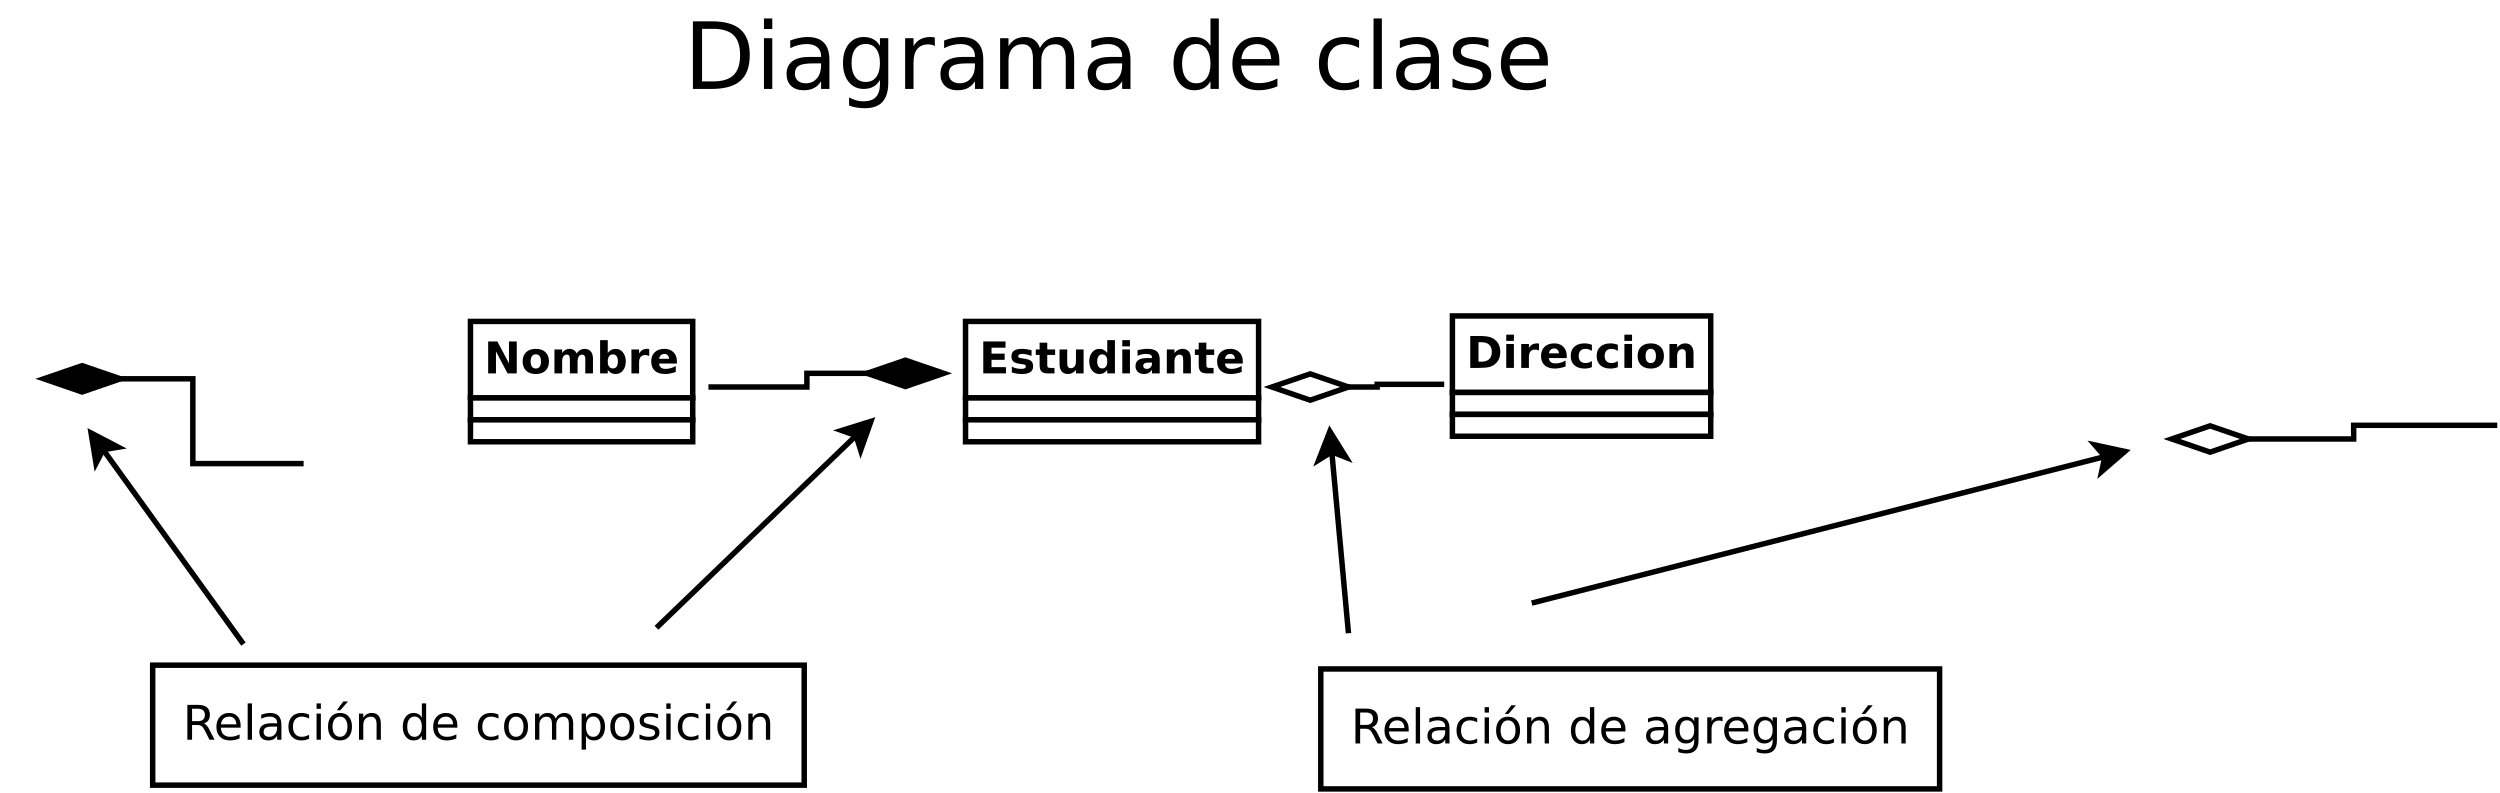 <?xml version="1.0" encoding="UTF-8"?>
<svg xmlns="http://www.w3.org/2000/svg" xmlns:xlink="http://www.w3.org/1999/xlink" width="914pt" height="290pt" viewBox="0 0 914 290" version="1.1">
<defs>
<g>
<symbol overflow="visible" id="glyph0-0">
<path style="stroke:none;" d="M 1.688 6 L 1.688 -23.906 L 18.641 -23.906 L 18.641 6 Z M 3.594 4.109 L 16.75 4.109 L 16.75 -22 L 3.594 -22 Z M 3.594 4.109 "/>
</symbol>
<symbol overflow="visible" id="glyph0-1">
<path style="stroke:none;" d="M 6.672 -21.969 L 6.672 -2.75 L 10.719 -2.75 C 14.125 -2.75 16.617 -3.52 18.203 -5.062 C 19.785 -6.613 20.578 -9.055 20.578 -12.391 C 20.578 -15.691 19.785 -18.113 18.203 -19.656 C 16.617 -21.195 14.125 -21.969 10.719 -21.969 Z M 3.328 -24.719 L 10.203 -24.719 C 14.992 -24.719 18.508 -23.719 20.75 -21.719 C 22.988 -19.727 24.109 -16.617 24.109 -12.391 C 24.109 -8.129 22.977 -5 20.719 -3 C 18.469 -1 14.961 0 10.203 0 L 3.328 0 Z M 3.328 -24.719 "/>
</symbol>
<symbol overflow="visible" id="glyph0-2">
<path style="stroke:none;" d="M 3.188 -18.547 L 6.234 -18.547 L 6.234 0 L 3.188 0 Z M 3.188 -25.766 L 6.234 -25.766 L 6.234 -21.906 L 3.188 -21.906 Z M 3.188 -25.766 "/>
</symbol>
<symbol overflow="visible" id="glyph0-3">
<path style="stroke:none;" d="M 11.625 -9.328 C 9.164 -9.328 7.457 -9.039 6.5 -8.469 C 5.551 -7.906 5.078 -6.945 5.078 -5.594 C 5.078 -4.508 5.43 -3.648 6.141 -3.016 C 6.859 -2.379 7.832 -2.062 9.062 -2.062 C 10.75 -2.062 12.102 -2.66 13.125 -3.859 C 14.145 -5.055 14.656 -6.648 14.656 -8.641 L 14.656 -9.328 Z M 17.703 -10.578 L 17.703 0 L 14.656 0 L 14.656 -2.812 C 13.957 -1.688 13.086 -0.852 12.047 -0.312 C 11.016 0.219 9.75 0.484 8.25 0.484 C 6.344 0.484 4.828 -0.047 3.703 -1.109 C 2.586 -2.18 2.031 -3.609 2.031 -5.391 C 2.031 -7.484 2.727 -9.055 4.125 -10.109 C 5.52 -11.172 7.602 -11.703 10.375 -11.703 L 14.656 -11.703 L 14.656 -12 C 14.656 -13.406 14.191 -14.488 13.266 -15.25 C 12.348 -16.02 11.055 -16.406 9.391 -16.406 C 8.328 -16.406 7.289 -16.273 6.281 -16.016 C 5.281 -15.766 4.316 -15.391 3.391 -14.891 L 3.391 -17.703 C 4.504 -18.129 5.586 -18.445 6.641 -18.656 C 7.691 -18.875 8.711 -18.984 9.703 -18.984 C 12.379 -18.984 14.379 -18.285 15.703 -16.891 C 17.035 -15.504 17.703 -13.398 17.703 -10.578 Z M 17.703 -10.578 "/>
</symbol>
<symbol overflow="visible" id="glyph0-4">
<path style="stroke:none;" d="M 15.391 -9.484 C 15.391 -11.691 14.938 -13.398 14.031 -14.609 C 13.125 -15.828 11.848 -16.438 10.203 -16.438 C 8.566 -16.438 7.289 -15.828 6.375 -14.609 C 5.469 -13.398 5.016 -11.691 5.016 -9.484 C 5.016 -7.285 5.469 -5.578 6.375 -4.359 C 7.289 -3.148 8.566 -2.547 10.203 -2.547 C 11.848 -2.547 13.125 -3.148 14.031 -4.359 C 14.938 -5.578 15.391 -7.285 15.391 -9.484 Z M 18.438 -2.297 C 18.438 0.859 17.734 3.203 16.328 4.734 C 14.93 6.273 12.789 7.047 9.906 7.047 C 8.832 7.047 7.82 6.969 6.875 6.812 C 5.926 6.656 5.004 6.41 4.109 6.078 L 4.109 3.109 C 5.004 3.598 5.883 3.957 6.75 4.188 C 7.625 4.414 8.516 4.531 9.422 4.531 C 11.422 4.531 12.914 4.008 13.906 2.969 C 14.895 1.926 15.391 0.352 15.391 -1.75 L 15.391 -3.266 C 14.766 -2.172 13.957 -1.352 12.969 -0.812 C 11.988 -0.27 10.816 0 9.453 0 C 7.18 0 5.348 -0.863 3.953 -2.594 C 2.566 -4.332 1.875 -6.629 1.875 -9.484 C 1.875 -12.359 2.566 -14.66 3.953 -16.391 C 5.348 -18.117 7.18 -18.984 9.453 -18.984 C 10.816 -18.984 11.988 -18.711 12.969 -18.172 C 13.957 -17.629 14.766 -16.816 15.391 -15.734 L 15.391 -18.547 L 18.438 -18.547 Z M 18.438 -2.297 "/>
</symbol>
<symbol overflow="visible" id="glyph0-5">
<path style="stroke:none;" d="M 13.938 -15.688 C 13.594 -15.895 13.219 -16.047 12.812 -16.141 C 12.414 -16.234 11.973 -16.281 11.484 -16.281 C 9.766 -16.281 8.441 -15.719 7.516 -14.594 C 6.598 -13.469 6.141 -11.859 6.141 -9.766 L 6.141 0 L 3.078 0 L 3.078 -18.547 L 6.141 -18.547 L 6.141 -15.656 C 6.785 -16.781 7.617 -17.613 8.641 -18.156 C 9.672 -18.707 10.922 -18.984 12.391 -18.984 C 12.598 -18.984 12.828 -18.969 13.078 -18.938 C 13.328 -18.914 13.609 -18.879 13.922 -18.828 Z M 13.938 -15.688 "/>
</symbol>
<symbol overflow="visible" id="glyph0-6">
<path style="stroke:none;" d="M 17.625 -14.984 C 18.395 -16.348 19.305 -17.352 20.359 -18 C 21.422 -18.656 22.672 -18.984 24.109 -18.984 C 26.035 -18.984 27.52 -18.305 28.562 -16.953 C 29.613 -15.609 30.141 -13.688 30.141 -11.188 L 30.141 0 L 27.078 0 L 27.078 -11.094 C 27.078 -12.875 26.766 -14.191 26.141 -15.047 C 25.516 -15.91 24.555 -16.344 23.266 -16.344 C 21.68 -16.344 20.43 -15.816 19.516 -14.766 C 18.598 -13.711 18.141 -12.285 18.141 -10.484 L 18.141 0 L 15.078 0 L 15.078 -11.094 C 15.078 -12.883 14.758 -14.207 14.125 -15.062 C 13.5 -15.914 12.531 -16.344 11.219 -16.344 C 9.664 -16.344 8.43 -15.812 7.516 -14.75 C 6.598 -13.695 6.141 -12.273 6.141 -10.484 L 6.141 0 L 3.078 0 L 3.078 -18.547 L 6.141 -18.547 L 6.141 -15.656 C 6.836 -16.789 7.672 -17.629 8.641 -18.172 C 9.609 -18.711 10.766 -18.984 12.109 -18.984 C 13.453 -18.984 14.594 -18.641 15.531 -17.953 C 16.477 -17.273 17.176 -16.285 17.625 -14.984 Z M 17.625 -14.984 "/>
</symbol>
<symbol overflow="visible" id="glyph0-7">
<path style="stroke:none;" d=""/>
</symbol>
<symbol overflow="visible" id="glyph0-8">
<path style="stroke:none;" d="M 15.391 -15.734 L 15.391 -25.766 L 18.438 -25.766 L 18.438 0 L 15.391 0 L 15.391 -2.781 C 14.754 -1.676 13.945 -0.852 12.969 -0.312 C 11.988 0.219 10.816 0.484 9.453 0.484 C 7.211 0.484 5.391 -0.41 3.984 -2.203 C 2.578 -3.992 1.875 -6.344 1.875 -9.25 C 1.875 -12.164 2.578 -14.516 3.984 -16.297 C 5.391 -18.086 7.211 -18.984 9.453 -18.984 C 10.816 -18.984 11.988 -18.719 12.969 -18.188 C 13.945 -17.656 14.754 -16.836 15.391 -15.734 Z M 5.016 -9.25 C 5.016 -7.008 5.473 -5.25 6.391 -3.969 C 7.316 -2.695 8.586 -2.062 10.203 -2.062 C 11.805 -2.062 13.07 -2.695 14 -3.969 C 14.926 -5.25 15.391 -7.008 15.391 -9.25 C 15.391 -11.488 14.926 -13.242 14 -14.516 C 13.07 -15.797 11.805 -16.438 10.203 -16.438 C 8.586 -16.438 7.316 -15.797 6.391 -14.516 C 5.473 -13.242 5.016 -11.488 5.016 -9.25 Z M 5.016 -9.25 "/>
</symbol>
<symbol overflow="visible" id="glyph0-9">
<path style="stroke:none;" d="M 19.062 -10.031 L 19.062 -8.547 L 5.047 -8.547 C 5.18 -6.441 5.812 -4.844 6.938 -3.75 C 8.07 -2.656 9.648 -2.109 11.672 -2.109 C 12.836 -2.109 13.969 -2.25 15.062 -2.531 C 16.164 -2.82 17.258 -3.254 18.344 -3.828 L 18.344 -0.938 C 17.25 -0.477 16.129 -0.129 14.984 0.109 C 13.836 0.359 12.672 0.484 11.484 0.484 C 8.523 0.484 6.18 -0.375 4.453 -2.094 C 2.734 -3.82 1.875 -6.156 1.875 -9.094 C 1.875 -12.125 2.691 -14.531 4.328 -16.312 C 5.961 -18.094 8.172 -18.984 10.953 -18.984 C 13.453 -18.984 15.426 -18.18 16.875 -16.578 C 18.332 -14.973 19.062 -12.789 19.062 -10.031 Z M 16.016 -10.922 C 15.984 -12.586 15.516 -13.914 14.609 -14.906 C 13.703 -15.906 12.5 -16.406 11 -16.406 C 9.289 -16.406 7.926 -15.926 6.906 -14.969 C 5.883 -14.008 5.301 -12.656 5.156 -10.906 Z M 16.016 -10.922 "/>
</symbol>
<symbol overflow="visible" id="glyph0-10">
<path style="stroke:none;" d="M 16.547 -17.828 L 16.547 -14.984 C 15.68 -15.453 14.816 -15.805 13.953 -16.047 C 13.086 -16.285 12.211 -16.406 11.328 -16.406 C 9.348 -16.406 7.812 -15.781 6.719 -14.531 C 5.625 -13.281 5.078 -11.52 5.078 -9.25 C 5.078 -6.988 5.625 -5.234 6.719 -3.984 C 7.812 -2.734 9.348 -2.109 11.328 -2.109 C 12.211 -2.109 13.086 -2.223 13.953 -2.453 C 14.816 -2.691 15.68 -3.051 16.547 -3.531 L 16.547 -0.719 C 15.691 -0.312 14.805 -0.008 13.891 0.188 C 12.984 0.383 12.02 0.484 11 0.484 C 8.195 0.484 5.973 -0.391 4.328 -2.141 C 2.691 -3.898 1.875 -6.27 1.875 -9.25 C 1.875 -12.281 2.703 -14.66 4.359 -16.391 C 6.023 -18.117 8.301 -18.984 11.188 -18.984 C 12.125 -18.984 13.039 -18.883 13.938 -18.688 C 14.832 -18.5 15.703 -18.211 16.547 -17.828 Z M 16.547 -17.828 "/>
</symbol>
<symbol overflow="visible" id="glyph0-11">
<path style="stroke:none;" d="M 3.188 -25.766 L 6.234 -25.766 L 6.234 0 L 3.188 0 Z M 3.188 -25.766 "/>
</symbol>
<symbol overflow="visible" id="glyph0-12">
<path style="stroke:none;" d="M 15.016 -18 L 15.016 -15.109 C 14.148 -15.555 13.254 -15.891 12.328 -16.109 C 11.398 -16.328 10.441 -16.438 9.453 -16.438 C 7.941 -16.438 6.805 -16.203 6.047 -15.734 C 5.297 -15.273 4.922 -14.582 4.922 -13.656 C 4.922 -12.945 5.191 -12.391 5.734 -11.984 C 6.273 -11.586 7.359 -11.207 8.984 -10.844 L 10.031 -10.609 C 12.195 -10.148 13.734 -9.5 14.641 -8.656 C 15.555 -7.812 16.016 -6.629 16.016 -5.109 C 16.016 -3.391 15.332 -2.023 13.969 -1.016 C 12.602 -0.016 10.727 0.484 8.344 0.484 C 7.352 0.484 6.316 0.383 5.234 0.188 C 4.16 0 3.031 -0.285 1.844 -0.672 L 1.844 -3.828 C 2.969 -3.242 4.07 -2.801 5.156 -2.5 C 6.25 -2.207 7.332 -2.062 8.406 -2.062 C 9.844 -2.062 10.945 -2.305 11.719 -2.797 C 12.488 -3.297 12.875 -3.992 12.875 -4.891 C 12.875 -5.711 12.594 -6.344 12.031 -6.781 C 11.477 -7.227 10.258 -7.656 8.375 -8.062 L 7.312 -8.312 C 5.426 -8.707 4.062 -9.316 3.219 -10.141 C 2.383 -10.961 1.969 -12.094 1.969 -13.531 C 1.969 -15.27 2.582 -16.613 3.812 -17.562 C 5.051 -18.508 6.812 -18.984 9.094 -18.984 C 10.219 -18.984 11.273 -18.898 12.266 -18.734 C 13.266 -18.578 14.18 -18.332 15.016 -18 Z M 15.016 -18 "/>
</symbol>
<symbol overflow="visible" id="glyph1-0">
<path style="stroke:none;" d="M 0.797 2.828 L 0.797 -11.281 L 8.797 -11.281 L 8.797 2.828 Z M 1.703 1.938 L 7.906 1.938 L 7.906 -10.391 L 1.703 -10.391 Z M 1.703 1.938 "/>
</symbol>
<symbol overflow="visible" id="glyph1-1">
<path style="stroke:none;" d="M 1.469 -11.672 L 9.594 -11.672 L 9.594 -9.391 L 4.484 -9.391 L 4.484 -7.219 L 9.281 -7.219 L 9.281 -4.953 L 4.484 -4.953 L 4.484 -2.281 L 9.766 -2.281 L 9.766 0 L 1.469 0 Z M 1.469 -11.672 "/>
</symbol>
<symbol overflow="visible" id="glyph1-2">
<path style="stroke:none;" d="M 8.188 -8.484 L 8.188 -6.359 C 7.582 -6.609 7 -6.797 6.438 -6.922 C 5.883 -7.047 5.363 -7.109 4.875 -7.109 C 4.344 -7.109 3.945 -7.039 3.688 -6.906 C 3.426 -6.77 3.297 -6.566 3.297 -6.297 C 3.297 -6.066 3.395 -5.891 3.594 -5.766 C 3.789 -5.648 4.141 -5.566 4.641 -5.516 L 5.141 -5.438 C 6.566 -5.258 7.523 -4.961 8.016 -4.547 C 8.516 -4.129 8.766 -3.473 8.766 -2.578 C 8.766 -1.648 8.422 -0.945 7.734 -0.469 C 7.047 0 6.02 0.234 4.656 0.234 C 4.082 0.234 3.484 0.188 2.859 0.094 C 2.242 0 1.613 -0.141 0.969 -0.328 L 0.969 -2.453 C 1.52 -2.18 2.086 -1.977 2.672 -1.844 C 3.266 -1.707 3.863 -1.641 4.469 -1.641 C 5.008 -1.641 5.414 -1.711 5.688 -1.859 C 5.969 -2.016 6.109 -2.238 6.109 -2.531 C 6.109 -2.781 6.016 -2.969 5.828 -3.094 C 5.641 -3.219 5.258 -3.312 4.688 -3.375 L 4.203 -3.438 C 2.953 -3.594 2.078 -3.879 1.578 -4.297 C 1.078 -4.723 0.828 -5.367 0.828 -6.234 C 0.828 -7.16 1.145 -7.848 1.781 -8.297 C 2.414 -8.742 3.391 -8.969 4.703 -8.969 C 5.223 -8.969 5.766 -8.926 6.328 -8.844 C 6.898 -8.77 7.52 -8.648 8.188 -8.484 Z M 8.188 -8.484 "/>
</symbol>
<symbol overflow="visible" id="glyph1-3">
<path style="stroke:none;" d="M 4.406 -11.234 L 4.406 -8.75 L 7.281 -8.75 L 7.281 -6.75 L 4.406 -6.75 L 4.406 -3.047 C 4.406 -2.641 4.484 -2.363 4.641 -2.219 C 4.805 -2.07 5.129 -2 5.609 -2 L 7.047 -2 L 7.047 0 L 4.641 0 C 3.535 0 2.754 -0.227 2.297 -0.688 C 1.836 -1.156 1.609 -1.941 1.609 -3.047 L 1.609 -6.75 L 0.219 -6.75 L 0.219 -8.75 L 1.609 -8.75 L 1.609 -11.234 Z M 4.406 -11.234 "/>
</symbol>
<symbol overflow="visible" id="glyph1-4">
<path style="stroke:none;" d="M 1.25 -3.406 L 1.25 -8.75 L 4.062 -8.75 L 4.062 -7.875 C 4.062 -7.406 4.055 -6.812 4.047 -6.094 C 4.047 -5.375 4.047 -4.895 4.047 -4.656 C 4.047 -3.957 4.062 -3.453 4.094 -3.141 C 4.133 -2.828 4.203 -2.602 4.297 -2.469 C 4.41 -2.281 4.555 -2.133 4.734 -2.031 C 4.922 -1.938 5.133 -1.891 5.375 -1.891 C 5.957 -1.891 6.414 -2.113 6.75 -2.562 C 7.082 -3.008 7.25 -3.633 7.25 -4.438 L 7.25 -8.75 L 10.047 -8.75 L 10.047 0 L 7.25 0 L 7.25 -1.266 C 6.832 -0.754 6.383 -0.375 5.906 -0.125 C 5.438 0.113 4.922 0.234 4.359 0.234 C 3.348 0.234 2.578 -0.078 2.047 -0.703 C 1.516 -1.328 1.25 -2.227 1.25 -3.406 Z M 1.25 -3.406 "/>
</symbol>
<symbol overflow="visible" id="glyph1-5">
<path style="stroke:none;" d="M 7.297 -7.469 L 7.297 -12.156 L 10.109 -12.156 L 10.109 0 L 7.297 0 L 7.297 -1.266 C 6.91 -0.754 6.484 -0.375 6.016 -0.125 C 5.555 0.113 5.023 0.234 4.422 0.234 C 3.336 0.234 2.445 -0.191 1.75 -1.047 C 1.062 -1.91 0.719 -3.02 0.719 -4.375 C 0.719 -5.719 1.062 -6.816 1.75 -7.672 C 2.445 -8.535 3.336 -8.969 4.422 -8.969 C 5.023 -8.969 5.555 -8.844 6.016 -8.594 C 6.484 -8.352 6.91 -7.977 7.297 -7.469 Z M 5.453 -1.812 C 6.055 -1.812 6.516 -2.031 6.828 -2.469 C 7.141 -2.906 7.297 -3.539 7.297 -4.375 C 7.297 -5.207 7.141 -5.844 6.828 -6.281 C 6.516 -6.719 6.055 -6.938 5.453 -6.938 C 4.859 -6.938 4.406 -6.719 4.094 -6.281 C 3.781 -5.844 3.625 -5.207 3.625 -4.375 C 3.625 -3.539 3.781 -2.906 4.094 -2.469 C 4.406 -2.031 4.859 -1.812 5.453 -1.812 Z M 5.453 -1.812 "/>
</symbol>
<symbol overflow="visible" id="glyph1-6">
<path style="stroke:none;" d="M 1.344 -8.75 L 4.141 -8.75 L 4.141 0 L 1.344 0 Z M 1.344 -12.156 L 4.141 -12.156 L 4.141 -9.875 L 1.344 -9.875 Z M 1.344 -12.156 "/>
</symbol>
<symbol overflow="visible" id="glyph1-7">
<path style="stroke:none;" d="M 5.266 -3.938 C 4.68 -3.938 4.242 -3.836 3.953 -3.641 C 3.66 -3.441 3.516 -3.148 3.516 -2.766 C 3.516 -2.41 3.629 -2.133 3.859 -1.938 C 4.098 -1.738 4.43 -1.641 4.859 -1.641 C 5.379 -1.641 5.816 -1.828 6.172 -2.203 C 6.535 -2.578 6.719 -3.051 6.719 -3.625 L 6.719 -3.938 Z M 9.547 -5 L 9.547 0 L 6.719 0 L 6.719 -1.297 C 6.344 -0.766 5.922 -0.375 5.453 -0.125 C 4.984 0.113 4.414 0.234 3.75 0.234 C 2.844 0.234 2.102 -0.031 1.531 -0.562 C 0.969 -1.094 0.688 -1.781 0.688 -2.625 C 0.688 -3.656 1.039 -4.41 1.75 -4.891 C 2.457 -5.367 3.566 -5.609 5.078 -5.609 L 6.719 -5.609 L 6.719 -5.828 C 6.719 -6.266 6.539 -6.586 6.188 -6.797 C 5.844 -7.004 5.301 -7.109 4.562 -7.109 C 3.969 -7.109 3.41 -7.047 2.891 -6.922 C 2.379 -6.805 1.898 -6.629 1.453 -6.391 L 1.453 -8.516 C 2.055 -8.66 2.66 -8.77 3.266 -8.844 C 3.867 -8.926 4.473 -8.969 5.078 -8.969 C 6.648 -8.969 7.785 -8.656 8.484 -8.031 C 9.191 -7.406 9.547 -6.395 9.547 -5 Z M 9.547 -5 "/>
</symbol>
<symbol overflow="visible" id="glyph1-8">
<path style="stroke:none;" d="M 10.141 -5.328 L 10.141 0 L 7.328 0 L 7.328 -4.078 C 7.328 -4.836 7.312 -5.359 7.281 -5.641 C 7.25 -5.93 7.191 -6.145 7.109 -6.281 C 6.992 -6.457 6.844 -6.598 6.656 -6.703 C 6.469 -6.805 6.254 -6.859 6.016 -6.859 C 5.43 -6.859 4.973 -6.629 4.641 -6.172 C 4.305 -5.723 4.141 -5.102 4.141 -4.312 L 4.141 0 L 1.344 0 L 1.344 -8.75 L 4.141 -8.75 L 4.141 -7.469 C 4.566 -7.977 5.016 -8.352 5.484 -8.594 C 5.961 -8.844 6.488 -8.969 7.062 -8.969 C 8.07 -8.969 8.836 -8.656 9.359 -8.031 C 9.879 -7.414 10.141 -6.516 10.141 -5.328 Z M 10.141 -5.328 "/>
</symbol>
<symbol overflow="visible" id="glyph1-9">
<path style="stroke:none;" d="M 10.078 -4.406 L 10.078 -3.609 L 3.547 -3.609 C 3.609 -2.953 3.844 -2.457 4.25 -2.125 C 4.656 -1.801 5.223 -1.641 5.953 -1.641 C 6.547 -1.641 7.148 -1.723 7.766 -1.891 C 8.379 -2.066 9.016 -2.332 9.672 -2.688 L 9.672 -0.531 C 9.004 -0.281 8.336 -0.094 7.672 0.031 C 7.016 0.164 6.359 0.234 5.703 0.234 C 4.117 0.234 2.883 -0.164 2 -0.969 C 1.125 -1.781 0.688 -2.914 0.688 -4.375 C 0.688 -5.801 1.117 -6.922 1.984 -7.734 C 2.848 -8.555 4.035 -8.969 5.547 -8.969 C 6.922 -8.969 8.02 -8.551 8.844 -7.719 C 9.664 -6.895 10.078 -5.789 10.078 -4.406 Z M 7.203 -5.328 C 7.203 -5.859 7.047 -6.285 6.734 -6.609 C 6.43 -6.941 6.031 -7.109 5.531 -7.109 C 4.988 -7.109 4.547 -6.953 4.203 -6.641 C 3.867 -6.336 3.66 -5.898 3.578 -5.328 Z M 7.203 -5.328 "/>
</symbol>
<symbol overflow="visible" id="glyph1-10">
<path style="stroke:none;" d="M 1.469 -11.672 L 4.828 -11.672 L 9.078 -3.672 L 9.078 -11.672 L 11.922 -11.672 L 11.922 0 L 8.562 0 L 4.328 -8 L 4.328 0 L 1.469 0 Z M 1.469 -11.672 "/>
</symbol>
<symbol overflow="visible" id="glyph1-11">
<path style="stroke:none;" d="M 5.516 -6.969 C 4.891 -6.969 4.414 -6.742 4.094 -6.297 C 3.77 -5.848 3.609 -5.207 3.609 -4.375 C 3.609 -3.531 3.77 -2.883 4.094 -2.438 C 4.414 -2 4.891 -1.781 5.516 -1.781 C 6.117 -1.781 6.582 -2 6.906 -2.438 C 7.227 -2.883 7.391 -3.531 7.391 -4.375 C 7.391 -5.207 7.227 -5.848 6.906 -6.297 C 6.582 -6.742 6.117 -6.969 5.516 -6.969 Z M 5.516 -8.969 C 7.016 -8.969 8.188 -8.562 9.031 -7.75 C 9.883 -6.938 10.312 -5.812 10.312 -4.375 C 10.312 -2.938 9.883 -1.805 9.031 -0.984 C 8.188 -0.172 7.016 0.234 5.516 0.234 C 4.004 0.234 2.82 -0.172 1.969 -0.984 C 1.113 -1.805 0.688 -2.938 0.688 -4.375 C 0.688 -5.812 1.113 -6.938 1.969 -7.75 C 2.82 -8.562 4.004 -8.969 5.516 -8.969 Z M 5.516 -8.969 "/>
</symbol>
<symbol overflow="visible" id="glyph1-12">
<path style="stroke:none;" d="M 9.453 -7.297 C 9.805 -7.836 10.227 -8.25 10.719 -8.531 C 11.207 -8.82 11.742 -8.969 12.328 -8.969 C 13.328 -8.969 14.086 -8.656 14.609 -8.031 C 15.141 -7.414 15.406 -6.516 15.406 -5.328 L 15.406 0 L 12.594 0 L 12.594 -4.562 C 12.602 -4.633 12.609 -4.707 12.609 -4.781 C 12.609 -4.852 12.609 -4.957 12.609 -5.094 C 12.609 -5.707 12.516 -6.156 12.328 -6.438 C 12.148 -6.719 11.859 -6.859 11.453 -6.859 C 10.922 -6.859 10.508 -6.641 10.219 -6.203 C 9.938 -5.766 9.789 -5.129 9.781 -4.297 L 9.781 0 L 6.969 0 L 6.969 -4.562 C 6.969 -5.531 6.883 -6.156 6.719 -6.438 C 6.551 -6.719 6.254 -6.859 5.828 -6.859 C 5.285 -6.859 4.867 -6.633 4.578 -6.188 C 4.285 -5.75 4.141 -5.125 4.141 -4.312 L 4.141 0 L 1.328 0 L 1.328 -8.75 L 4.141 -8.75 L 4.141 -7.469 C 4.484 -7.969 4.879 -8.344 5.328 -8.594 C 5.773 -8.844 6.266 -8.969 6.797 -8.969 C 7.398 -8.969 7.93 -8.82 8.391 -8.531 C 8.859 -8.238 9.211 -7.828 9.453 -7.297 Z M 9.453 -7.297 "/>
</symbol>
<symbol overflow="visible" id="glyph1-13">
<path style="stroke:none;" d="M 6 -1.812 C 6.602 -1.812 7.062 -2.031 7.375 -2.469 C 7.688 -2.906 7.844 -3.539 7.844 -4.375 C 7.844 -5.207 7.688 -5.844 7.375 -6.281 C 7.062 -6.719 6.602 -6.938 6 -6.938 C 5.406 -6.938 4.945 -6.711 4.625 -6.266 C 4.301 -5.828 4.141 -5.195 4.141 -4.375 C 4.141 -3.539 4.301 -2.906 4.625 -2.469 C 4.945 -2.031 5.406 -1.812 6 -1.812 Z M 4.141 -7.469 C 4.523 -7.977 4.953 -8.352 5.422 -8.594 C 5.891 -8.844 6.43 -8.969 7.047 -8.969 C 8.117 -8.969 9 -8.535 9.688 -7.672 C 10.383 -6.816 10.734 -5.719 10.734 -4.375 C 10.734 -3.02 10.383 -1.91 9.688 -1.047 C 9 -0.191 8.117 0.234 7.047 0.234 C 6.43 0.234 5.891 0.113 5.422 -0.125 C 4.953 -0.375 4.523 -0.754 4.141 -1.266 L 4.141 0 L 1.344 0 L 1.344 -12.156 L 4.141 -12.156 Z M 4.141 -7.469 "/>
</symbol>
<symbol overflow="visible" id="glyph1-14">
<path style="stroke:none;" d="M 7.844 -6.375 C 7.602 -6.488 7.359 -6.57 7.109 -6.625 C 6.867 -6.676 6.629 -6.703 6.391 -6.703 C 5.672 -6.703 5.113 -6.473 4.719 -6.016 C 4.332 -5.555 4.141 -4.895 4.141 -4.031 L 4.141 0 L 1.344 0 L 1.344 -8.75 L 4.141 -8.75 L 4.141 -7.312 C 4.504 -7.883 4.914 -8.301 5.375 -8.562 C 5.844 -8.832 6.406 -8.969 7.062 -8.969 C 7.156 -8.969 7.254 -8.961 7.359 -8.953 C 7.473 -8.941 7.633 -8.926 7.844 -8.906 Z M 7.844 -6.375 "/>
</symbol>
<symbol overflow="visible" id="glyph1-15">
<path style="stroke:none;" d="M 4.484 -9.391 L 4.484 -2.281 L 5.562 -2.281 C 6.789 -2.281 7.727 -2.582 8.375 -3.188 C 9.02 -3.801 9.344 -4.688 9.344 -5.844 C 9.344 -7 9.02 -7.879 8.375 -8.484 C 7.727 -9.086 6.789 -9.391 5.562 -9.391 Z M 1.469 -11.672 L 4.641 -11.672 C 6.41 -11.672 7.727 -11.539 8.594 -11.281 C 9.469 -11.031 10.211 -10.602 10.828 -10 C 11.379 -9.477 11.785 -8.875 12.047 -8.188 C 12.316 -7.5 12.453 -6.719 12.453 -5.844 C 12.453 -4.969 12.316 -4.18 12.047 -3.484 C 11.785 -2.797 11.379 -2.191 10.828 -1.672 C 10.203 -1.066 9.453 -0.633 8.578 -0.375 C 7.703 -0.125 6.391 0 4.641 0 L 1.469 0 Z M 1.469 -11.672 "/>
</symbol>
<symbol overflow="visible" id="glyph1-16">
<path style="stroke:none;" d="M 8.422 -8.484 L 8.422 -6.203 C 8.035 -6.461 7.648 -6.656 7.266 -6.781 C 6.891 -6.906 6.492 -6.969 6.078 -6.969 C 5.297 -6.969 4.688 -6.738 4.25 -6.281 C 3.82 -5.82 3.609 -5.188 3.609 -4.375 C 3.609 -3.551 3.82 -2.91 4.25 -2.453 C 4.688 -2.004 5.297 -1.781 6.078 -1.781 C 6.516 -1.781 6.93 -1.844 7.328 -1.969 C 7.723 -2.102 8.086 -2.297 8.422 -2.547 L 8.422 -0.266 C 7.984 -0.098 7.535 0.023 7.078 0.109 C 6.629 0.191 6.18 0.234 5.734 0.234 C 4.148 0.234 2.91 -0.172 2.016 -0.984 C 1.129 -1.797 0.688 -2.926 0.688 -4.375 C 0.688 -5.812 1.129 -6.938 2.016 -7.75 C 2.91 -8.562 4.148 -8.969 5.734 -8.969 C 6.191 -8.969 6.641 -8.926 7.078 -8.844 C 7.523 -8.758 7.973 -8.641 8.422 -8.484 Z M 8.422 -8.484 "/>
</symbol>
<symbol overflow="visible" id="glyph2-0">
<path style="stroke:none;" d="M 0.875 3.094 L 0.875 -12.328 L 9.609 -12.328 L 9.609 3.094 Z M 1.859 2.125 L 8.641 2.125 L 8.641 -11.344 L 1.859 -11.344 Z M 1.859 2.125 "/>
</symbol>
<symbol overflow="visible" id="glyph2-1">
<path style="stroke:none;" d="M 7.766 -5.969 C 8.129 -5.844 8.484 -5.578 8.828 -5.172 C 9.18 -4.766 9.535 -4.203 9.891 -3.484 L 11.641 0 L 9.797 0 L 8.156 -3.266 C 7.738 -4.117 7.332 -4.688 6.938 -4.969 C 6.539 -5.25 6 -5.391 5.312 -5.391 L 3.438 -5.391 L 3.438 0 L 1.719 0 L 1.719 -12.75 L 5.609 -12.75 C 7.066 -12.75 8.156 -12.441 8.875 -11.828 C 9.594 -11.223 9.953 -10.305 9.953 -9.078 C 9.953 -8.273 9.766 -7.609 9.391 -7.078 C 9.016 -6.547 8.473 -6.176 7.766 -5.969 Z M 3.438 -11.328 L 3.438 -6.797 L 5.609 -6.797 C 6.441 -6.797 7.066 -6.988 7.484 -7.375 C 7.91 -7.758 8.125 -8.328 8.125 -9.078 C 8.125 -9.816 7.91 -10.375 7.484 -10.75 C 7.066 -11.133 6.441 -11.328 5.609 -11.328 Z M 3.438 -11.328 "/>
</symbol>
<symbol overflow="visible" id="glyph2-2">
<path style="stroke:none;" d="M 9.828 -5.172 L 9.828 -4.406 L 2.609 -4.406 C 2.672 -3.32 2.992 -2.492 3.578 -1.922 C 4.16 -1.359 4.973 -1.078 6.016 -1.078 C 6.617 -1.078 7.203 -1.148 7.766 -1.297 C 8.336 -1.453 8.898 -1.676 9.453 -1.969 L 9.453 -0.484 C 8.891 -0.242 8.312 -0.062 7.719 0.062 C 7.133 0.188 6.535 0.25 5.922 0.25 C 4.398 0.25 3.191 -0.191 2.297 -1.078 C 1.41 -1.973 0.969 -3.176 0.969 -4.688 C 0.969 -6.25 1.391 -7.488 2.234 -8.406 C 3.078 -9.332 4.219 -9.797 5.656 -9.797 C 6.938 -9.797 7.953 -9.379 8.703 -8.547 C 9.453 -7.723 9.828 -6.598 9.828 -5.172 Z M 8.25 -5.641 C 8.238 -6.492 8 -7.176 7.531 -7.688 C 7.062 -8.195 6.441 -8.453 5.672 -8.453 C 4.797 -8.453 4.094 -8.203 3.562 -7.703 C 3.039 -7.211 2.738 -6.52 2.656 -5.625 Z M 8.25 -5.641 "/>
</symbol>
<symbol overflow="visible" id="glyph2-3">
<path style="stroke:none;" d="M 1.641 -13.281 L 3.219 -13.281 L 3.219 0 L 1.641 0 Z M 1.641 -13.281 "/>
</symbol>
<symbol overflow="visible" id="glyph2-4">
<path style="stroke:none;" d="M 6 -4.812 C 4.727 -4.812 3.848 -4.664 3.359 -4.375 C 2.867 -4.082 2.625 -3.586 2.625 -2.891 C 2.625 -2.328 2.805 -1.879 3.172 -1.547 C 3.535 -1.223 4.035 -1.062 4.672 -1.062 C 5.535 -1.062 6.234 -1.367 6.766 -1.984 C 7.297 -2.609 7.562 -3.43 7.562 -4.453 L 7.562 -4.812 Z M 9.125 -5.453 L 9.125 0 L 7.562 0 L 7.562 -1.453 C 7.195 -0.867 6.742 -0.438 6.203 -0.156 C 5.672 0.113 5.02 0.25 4.25 0.25 C 3.27 0.25 2.488 -0.023 1.906 -0.578 C 1.332 -1.129 1.047 -1.863 1.047 -2.781 C 1.047 -3.852 1.406 -4.66 2.125 -5.203 C 2.844 -5.754 3.922 -6.031 5.359 -6.031 L 7.562 -6.031 L 7.562 -6.188 C 7.562 -6.914 7.32 -7.473 6.844 -7.859 C 6.363 -8.254 5.695 -8.453 4.844 -8.453 C 4.289 -8.453 3.754 -8.383 3.234 -8.25 C 2.723 -8.125 2.227 -7.93 1.75 -7.672 L 1.75 -9.125 C 2.32 -9.344 2.879 -9.508 3.422 -9.625 C 3.961 -9.738 4.488 -9.797 5 -9.797 C 6.383 -9.797 7.414 -9.438 8.094 -8.719 C 8.781 -8 9.125 -6.91 9.125 -5.453 Z M 9.125 -5.453 "/>
</symbol>
<symbol overflow="visible" id="glyph2-5">
<path style="stroke:none;" d="M 8.531 -9.188 L 8.531 -7.719 C 8.082 -7.969 7.633 -8.148 7.188 -8.266 C 6.738 -8.391 6.289 -8.453 5.844 -8.453 C 4.82 -8.453 4.031 -8.129 3.469 -7.484 C 2.906 -6.836 2.625 -5.93 2.625 -4.766 C 2.625 -3.598 2.906 -2.691 3.469 -2.047 C 4.031 -1.398 4.82 -1.078 5.844 -1.078 C 6.289 -1.078 6.738 -1.141 7.188 -1.266 C 7.633 -1.391 8.082 -1.57 8.531 -1.812 L 8.531 -0.359 C 8.094 -0.16 7.641 -0.008 7.172 0.094 C 6.703 0.195 6.203 0.25 5.672 0.25 C 4.234 0.25 3.086 -0.203 2.234 -1.109 C 1.391 -2.016 0.969 -3.234 0.969 -4.766 C 0.969 -6.328 1.395 -7.555 2.25 -8.453 C 3.102 -9.348 4.273 -9.797 5.766 -9.797 C 6.254 -9.797 6.727 -9.742 7.188 -9.641 C 7.645 -9.547 8.094 -9.395 8.531 -9.188 Z M 8.531 -9.188 "/>
</symbol>
<symbol overflow="visible" id="glyph2-6">
<path style="stroke:none;" d="M 1.641 -9.562 L 3.219 -9.562 L 3.219 0 L 1.641 0 Z M 1.641 -13.281 L 3.219 -13.281 L 3.219 -11.297 L 1.641 -11.297 Z M 1.641 -13.281 "/>
</symbol>
<symbol overflow="visible" id="glyph2-7">
<path style="stroke:none;" d="M 5.359 -8.453 C 4.516 -8.453 3.848 -8.125 3.359 -7.469 C 2.867 -6.812 2.625 -5.91 2.625 -4.766 C 2.625 -3.629 2.863 -2.727 3.344 -2.062 C 3.832 -1.406 4.504 -1.078 5.359 -1.078 C 6.191 -1.078 6.852 -1.406 7.344 -2.062 C 7.832 -2.727 8.078 -3.629 8.078 -4.766 C 8.078 -5.898 7.832 -6.797 7.344 -7.453 C 6.852 -8.117 6.191 -8.453 5.359 -8.453 Z M 5.359 -9.797 C 6.723 -9.797 7.789 -9.348 8.562 -8.453 C 9.344 -7.566 9.734 -6.336 9.734 -4.766 C 9.734 -3.203 9.344 -1.973 8.562 -1.078 C 7.789 -0.191 6.723 0.25 5.359 0.25 C 3.984 0.25 2.906 -0.191 2.125 -1.078 C 1.352 -1.973 0.969 -3.203 0.969 -4.766 C 0.969 -6.336 1.352 -7.566 2.125 -8.453 C 2.906 -9.348 3.984 -9.797 5.359 -9.797 Z M 6.562 -13.984 L 8.25 -13.984 L 5.469 -10.781 L 4.172 -10.781 Z M 6.562 -13.984 "/>
</symbol>
<symbol overflow="visible" id="glyph2-8">
<path style="stroke:none;" d="M 9.594 -5.766 L 9.594 0 L 8.031 0 L 8.031 -5.719 C 8.031 -6.625 7.852 -7.301 7.5 -7.75 C 7.145 -8.195 6.613 -8.422 5.906 -8.422 C 5.062 -8.422 4.395 -8.148 3.906 -7.609 C 3.414 -7.066 3.172 -6.332 3.172 -5.406 L 3.172 0 L 1.594 0 L 1.594 -9.562 L 3.172 -9.562 L 3.172 -8.078 C 3.547 -8.648 3.988 -9.078 4.5 -9.359 C 5.008 -9.648 5.598 -9.797 6.266 -9.797 C 7.359 -9.797 8.188 -9.453 8.75 -8.766 C 9.312 -8.086 9.594 -7.086 9.594 -5.766 Z M 9.594 -5.766 "/>
</symbol>
<symbol overflow="visible" id="glyph2-9">
<path style="stroke:none;" d=""/>
</symbol>
<symbol overflow="visible" id="glyph2-10">
<path style="stroke:none;" d="M 7.938 -8.109 L 7.938 -13.281 L 9.516 -13.281 L 9.516 0 L 7.938 0 L 7.938 -1.438 C 7.602 -0.863 7.188 -0.438 6.688 -0.156 C 6.188 0.113 5.582 0.25 4.875 0.25 C 3.719 0.25 2.773 -0.207 2.047 -1.125 C 1.328 -2.051 0.969 -3.266 0.969 -4.766 C 0.969 -6.273 1.328 -7.488 2.047 -8.406 C 2.773 -9.332 3.719 -9.797 4.875 -9.797 C 5.582 -9.797 6.188 -9.656 6.688 -9.375 C 7.188 -9.102 7.602 -8.68 7.938 -8.109 Z M 2.594 -4.766 C 2.594 -3.617 2.828 -2.711 3.297 -2.047 C 3.773 -1.391 4.43 -1.062 5.266 -1.062 C 6.086 -1.062 6.738 -1.391 7.219 -2.047 C 7.695 -2.711 7.938 -3.617 7.938 -4.766 C 7.938 -5.922 7.695 -6.828 7.219 -7.484 C 6.738 -8.148 6.086 -8.484 5.266 -8.484 C 4.43 -8.484 3.773 -8.148 3.297 -7.484 C 2.828 -6.828 2.594 -5.922 2.594 -4.766 Z M 2.594 -4.766 "/>
</symbol>
<symbol overflow="visible" id="glyph2-11">
<path style="stroke:none;" d="M 7.938 -4.891 C 7.938 -6.023 7.703 -6.906 7.234 -7.531 C 6.766 -8.164 6.109 -8.484 5.266 -8.484 C 4.422 -8.484 3.766 -8.164 3.297 -7.531 C 2.828 -6.906 2.594 -6.023 2.594 -4.891 C 2.594 -3.754 2.828 -2.875 3.297 -2.25 C 3.766 -1.625 4.422 -1.312 5.266 -1.312 C 6.109 -1.312 6.766 -1.625 7.234 -2.25 C 7.703 -2.875 7.938 -3.754 7.938 -4.891 Z M 9.516 -1.188 C 9.516 0.438 9.148 1.645 8.422 2.438 C 7.703 3.238 6.598 3.641 5.109 3.641 C 4.555 3.641 4.035 3.598 3.547 3.516 C 3.055 3.43 2.582 3.305 2.125 3.141 L 2.125 1.609 C 2.582 1.859 3.035 2.039 3.484 2.156 C 3.93 2.281 4.391 2.344 4.859 2.344 C 5.891 2.344 6.66 2.07 7.172 1.531 C 7.68 0.988 7.938 0.176 7.938 -0.906 L 7.938 -1.688 C 7.613 -1.125 7.195 -0.703 6.688 -0.422 C 6.188 -0.141 5.582 0 4.875 0 C 3.695 0 2.75 -0.445 2.031 -1.344 C 1.32 -2.238 0.969 -3.422 0.969 -4.891 C 0.969 -6.367 1.32 -7.555 2.031 -8.453 C 2.75 -9.348 3.695 -9.797 4.875 -9.797 C 5.582 -9.797 6.188 -9.656 6.688 -9.375 C 7.195 -9.094 7.613 -8.672 7.938 -8.109 L 7.938 -9.562 L 9.516 -9.562 Z M 9.516 -1.188 "/>
</symbol>
<symbol overflow="visible" id="glyph2-12">
<path style="stroke:none;" d="M 7.188 -8.094 C 7.008 -8.195 6.816 -8.27 6.609 -8.312 C 6.398 -8.363 6.172 -8.391 5.922 -8.391 C 5.035 -8.391 4.352 -8.098 3.875 -7.516 C 3.406 -6.941 3.172 -6.113 3.172 -5.031 L 3.172 0 L 1.594 0 L 1.594 -9.562 L 3.172 -9.562 L 3.172 -8.078 C 3.492 -8.66 3.922 -9.094 4.453 -9.375 C 4.984 -9.656 5.629 -9.797 6.391 -9.797 C 6.492 -9.797 6.609 -9.785 6.734 -9.766 C 6.867 -9.754 7.02 -9.734 7.188 -9.703 Z M 7.188 -8.094 "/>
</symbol>
<symbol overflow="visible" id="glyph2-13">
<path style="stroke:none;" d="M 5.359 -8.453 C 4.516 -8.453 3.848 -8.125 3.359 -7.469 C 2.867 -6.812 2.625 -5.91 2.625 -4.766 C 2.625 -3.629 2.863 -2.727 3.344 -2.062 C 3.832 -1.406 4.504 -1.078 5.359 -1.078 C 6.191 -1.078 6.852 -1.406 7.344 -2.062 C 7.832 -2.727 8.078 -3.629 8.078 -4.766 C 8.078 -5.898 7.832 -6.797 7.344 -7.453 C 6.852 -8.117 6.191 -8.453 5.359 -8.453 Z M 5.359 -9.797 C 6.723 -9.797 7.789 -9.348 8.562 -8.453 C 9.344 -7.566 9.734 -6.336 9.734 -4.766 C 9.734 -3.203 9.344 -1.973 8.562 -1.078 C 7.789 -0.191 6.723 0.25 5.359 0.25 C 3.984 0.25 2.906 -0.191 2.125 -1.078 C 1.352 -1.973 0.969 -3.203 0.969 -4.766 C 0.969 -6.336 1.352 -7.566 2.125 -8.453 C 2.906 -9.348 3.984 -9.797 5.359 -9.797 Z M 5.359 -9.797 "/>
</symbol>
<symbol overflow="visible" id="glyph2-14">
<path style="stroke:none;" d="M 9.094 -7.719 C 9.488 -8.426 9.957 -8.945 10.5 -9.281 C 11.051 -9.625 11.695 -9.797 12.438 -9.797 C 13.426 -9.797 14.191 -9.445 14.734 -8.75 C 15.273 -8.051 15.547 -7.055 15.547 -5.766 L 15.547 0 L 13.969 0 L 13.969 -5.719 C 13.969 -6.633 13.805 -7.312 13.484 -7.75 C 13.16 -8.195 12.664 -8.422 12 -8.422 C 11.188 -8.422 10.539 -8.148 10.062 -7.609 C 9.594 -7.066 9.359 -6.332 9.359 -5.406 L 9.359 0 L 7.781 0 L 7.781 -5.719 C 7.781 -6.645 7.613 -7.328 7.281 -7.766 C 6.957 -8.203 6.457 -8.422 5.781 -8.422 C 4.977 -8.422 4.344 -8.148 3.875 -7.609 C 3.406 -7.066 3.172 -6.332 3.172 -5.406 L 3.172 0 L 1.594 0 L 1.594 -9.562 L 3.172 -9.562 L 3.172 -8.078 C 3.523 -8.66 3.953 -9.094 4.453 -9.375 C 4.953 -9.656 5.547 -9.797 6.234 -9.797 C 6.93 -9.797 7.523 -9.617 8.016 -9.266 C 8.504 -8.91 8.863 -8.395 9.094 -7.719 Z M 9.094 -7.719 "/>
</symbol>
<symbol overflow="visible" id="glyph2-15">
<path style="stroke:none;" d="M 3.172 -1.438 L 3.172 3.641 L 1.594 3.641 L 1.594 -9.562 L 3.172 -9.562 L 3.172 -8.109 C 3.492 -8.68 3.906 -9.102 4.406 -9.375 C 4.914 -9.656 5.52 -9.797 6.219 -9.797 C 7.383 -9.797 8.328 -9.332 9.047 -8.406 C 9.773 -7.488 10.141 -6.273 10.141 -4.766 C 10.141 -3.266 9.773 -2.051 9.047 -1.125 C 8.328 -0.207 7.383 0.25 6.219 0.25 C 5.52 0.25 4.914 0.113 4.406 -0.156 C 3.906 -0.438 3.492 -0.863 3.172 -1.438 Z M 8.516 -4.766 C 8.516 -5.922 8.273 -6.828 7.797 -7.484 C 7.328 -8.148 6.676 -8.484 5.844 -8.484 C 5.008 -8.484 4.352 -8.148 3.875 -7.484 C 3.406 -6.828 3.172 -5.922 3.172 -4.766 C 3.172 -3.617 3.406 -2.711 3.875 -2.047 C 4.352 -1.391 5.008 -1.062 5.844 -1.062 C 6.676 -1.062 7.328 -1.391 7.797 -2.047 C 8.273 -2.711 8.516 -3.617 8.516 -4.766 Z M 8.516 -4.766 "/>
</symbol>
<symbol overflow="visible" id="glyph2-16">
<path style="stroke:none;" d="M 7.75 -9.281 L 7.75 -7.797 C 7.301 -8.023 6.836 -8.195 6.359 -8.312 C 5.879 -8.426 5.383 -8.484 4.875 -8.484 C 4.094 -8.484 3.504 -8.363 3.109 -8.125 C 2.723 -7.883 2.531 -7.523 2.531 -7.047 C 2.531 -6.68 2.672 -6.395 2.953 -6.188 C 3.234 -5.977 3.797 -5.781 4.641 -5.594 L 5.172 -5.469 C 6.285 -5.227 7.078 -4.891 7.547 -4.453 C 8.016 -4.023 8.25 -3.422 8.25 -2.641 C 8.25 -1.754 7.895 -1.051 7.188 -0.531 C 6.488 -0.008 5.523 0.25 4.297 0.25 C 3.785 0.25 3.254 0.195 2.703 0.094 C 2.148 0 1.566 -0.145 0.953 -0.344 L 0.953 -1.969 C 1.523 -1.664 2.094 -1.438 2.656 -1.281 C 3.227 -1.133 3.789 -1.062 4.344 -1.062 C 5.082 -1.062 5.648 -1.188 6.047 -1.438 C 6.441 -1.695 6.641 -2.055 6.641 -2.516 C 6.641 -2.941 6.492 -3.27 6.203 -3.5 C 5.922 -3.727 5.289 -3.945 4.312 -4.156 L 3.781 -4.281 C 2.801 -4.488 2.094 -4.801 1.656 -5.219 C 1.227 -5.645 1.016 -6.227 1.016 -6.969 C 1.016 -7.875 1.332 -8.57 1.969 -9.062 C 2.602 -9.551 3.508 -9.797 4.688 -9.797 C 5.27 -9.797 5.816 -9.75 6.328 -9.656 C 6.836 -9.57 7.312 -9.445 7.75 -9.281 Z M 7.75 -9.281 "/>
</symbol>
</g>
</defs>
<g id="surface133497">
<rect x="0" y="0" width="914" height="290" style="fill:rgb(100%,100%,100%);fill-opacity:1;stroke:none;"/>
<g style="fill:rgb(0%,0%,0%);fill-opacity:1;">
  <use xlink:href="#glyph0-1" x="250" y="32.513"/>
  <use xlink:href="#glyph0-2" x="276.113" y="32.513"/>
  <use xlink:href="#glyph0-3" x="285.535" y="32.513"/>
  <use xlink:href="#glyph0-4" x="306.316" y="32.513"/>
  <use xlink:href="#glyph0-5" x="327.842" y="32.513"/>
  <use xlink:href="#glyph0-3" x="341.784" y="32.513"/>
  <use xlink:href="#glyph0-6" x="362.565" y="32.513"/>
  <use xlink:href="#glyph0-3" x="395.6" y="32.513"/>
  <use xlink:href="#glyph0-7" x="416.381" y="32.513"/>
  <use xlink:href="#glyph0-8" x="427.16" y="32.513"/>
  <use xlink:href="#glyph0-9" x="448.687" y="32.513"/>
  <use xlink:href="#glyph0-7" x="469.551" y="32.513"/>
  <use xlink:href="#glyph0-10" x="480.33" y="32.513"/>
  <use xlink:href="#glyph0-11" x="498.975" y="32.513"/>
  <use xlink:href="#glyph0-3" x="508.397" y="32.513"/>
  <use xlink:href="#glyph0-12" x="529.178" y="32.513"/>
  <use xlink:href="#glyph0-9" x="546.846" y="32.513"/>
</g>
<path style="fill-rule:evenodd;fill:rgb(100%,100%,100%);fill-opacity:1;stroke-width:0.1;stroke-linecap:butt;stroke-linejoin:miter;stroke:rgb(0%,0%,0%);stroke-opacity:1;stroke-miterlimit:10;" d="M 21.35 2.763 L 26.707 2.763 L 26.707 4.162 L 21.35 4.162 Z M 21.35 2.763 " transform="matrix(20,0,0,20,-74,62.25)"/>
<g style="fill:rgb(0%,0%,0%);fill-opacity:1;">
  <use xlink:href="#glyph1-1" x="358.02" y="136.508"/>
  <use xlink:href="#glyph1-2" x="368.949" y="136.508"/>
  <use xlink:href="#glyph1-3" x="378.473" y="136.508"/>
  <use xlink:href="#glyph1-4" x="386.121" y="136.508"/>
  <use xlink:href="#glyph1-5" x="397.511" y="136.508"/>
  <use xlink:href="#glyph1-6" x="408.965" y="136.508"/>
  <use xlink:href="#glyph1-7" x="414.449" y="136.508"/>
  <use xlink:href="#glyph1-8" x="425.246" y="136.508"/>
  <use xlink:href="#glyph1-3" x="436.637" y="136.508"/>
  <use xlink:href="#glyph1-9" x="444.285" y="136.508"/>
</g>
<path style="fill-rule:evenodd;fill:rgb(100%,100%,100%);fill-opacity:1;stroke-width:0.1;stroke-linecap:butt;stroke-linejoin:miter;stroke:rgb(0%,0%,0%);stroke-opacity:1;stroke-miterlimit:10;" d="M 21.35 4.162 L 26.707 4.162 L 26.707 4.562 L 21.35 4.562 Z M 21.35 4.162 " transform="matrix(20,0,0,20,-74,62.25)"/>
<path style="fill-rule:evenodd;fill:rgb(100%,100%,100%);fill-opacity:1;stroke-width:0.1;stroke-linecap:butt;stroke-linejoin:miter;stroke:rgb(0%,0%,0%);stroke-opacity:1;stroke-miterlimit:10;" d="M 21.35 4.562 L 26.707 4.562 L 26.707 4.963 L 21.35 4.963 Z M 21.35 4.562 " transform="matrix(20,0,0,20,-74,62.25)"/>
<path style="fill-rule:evenodd;fill:rgb(100%,100%,100%);fill-opacity:1;stroke-width:0.1;stroke-linecap:butt;stroke-linejoin:miter;stroke:rgb(0%,0%,0%);stroke-opacity:1;stroke-miterlimit:10;" d="M 12.3 2.763 L 16.363 2.763 L 16.363 4.162 L 12.3 4.162 Z M 12.3 2.763 " transform="matrix(20,0,0,20,-74,62.25)"/>
<g style="fill:rgb(0%,0%,0%);fill-opacity:1;">
  <use xlink:href="#glyph1-10" x="177" y="136.508"/>
  <use xlink:href="#glyph1-11" x="190.391" y="136.508"/>
  <use xlink:href="#glyph1-12" x="201.383" y="136.508"/>
  <use xlink:href="#glyph1-13" x="218.055" y="136.508"/>
  <use xlink:href="#glyph1-14" x="229.508" y="136.508"/>
  <use xlink:href="#glyph1-9" x="237.398" y="136.508"/>
</g>
<path style="fill-rule:evenodd;fill:rgb(100%,100%,100%);fill-opacity:1;stroke-width:0.1;stroke-linecap:butt;stroke-linejoin:miter;stroke:rgb(0%,0%,0%);stroke-opacity:1;stroke-miterlimit:10;" d="M 12.3 4.162 L 16.363 4.162 L 16.363 4.562 L 12.3 4.562 Z M 12.3 4.162 " transform="matrix(20,0,0,20,-74,62.25)"/>
<path style="fill-rule:evenodd;fill:rgb(100%,100%,100%);fill-opacity:1;stroke-width:0.1;stroke-linecap:butt;stroke-linejoin:miter;stroke:rgb(0%,0%,0%);stroke-opacity:1;stroke-miterlimit:10;" d="M 12.3 4.562 L 16.363 4.562 L 16.363 4.963 L 12.3 4.963 Z M 12.3 4.562 " transform="matrix(20,0,0,20,-74,62.25)"/>
<path style="fill-rule:evenodd;fill:rgb(100%,100%,100%);fill-opacity:1;stroke-width:0.1;stroke-linecap:butt;stroke-linejoin:miter;stroke:rgb(0%,0%,0%);stroke-opacity:1;stroke-miterlimit:10;" d="M 30.25 2.663 L 34.972 2.663 L 34.972 4.062 L 30.25 4.062 Z M 30.25 2.663 " transform="matrix(20,0,0,20,-74,62.25)"/>
<g style="fill:rgb(0%,0%,0%);fill-opacity:1;">
  <use xlink:href="#glyph1-15" x="536.059" y="134.508"/>
  <use xlink:href="#glyph1-6" x="549.34" y="134.508"/>
  <use xlink:href="#glyph1-14" x="554.824" y="134.508"/>
  <use xlink:href="#glyph1-9" x="562.715" y="134.508"/>
  <use xlink:href="#glyph1-16" x="573.566" y="134.508"/>
  <use xlink:href="#glyph1-16" x="583.051" y="134.508"/>
  <use xlink:href="#glyph1-6" x="592.535" y="134.508"/>
  <use xlink:href="#glyph1-11" x="598.02" y="134.508"/>
  <use xlink:href="#glyph1-8" x="609.012" y="134.508"/>
</g>
<path style="fill-rule:evenodd;fill:rgb(100%,100%,100%);fill-opacity:1;stroke-width:0.1;stroke-linecap:butt;stroke-linejoin:miter;stroke:rgb(0%,0%,0%);stroke-opacity:1;stroke-miterlimit:10;" d="M 30.25 4.062 L 34.972 4.062 L 34.972 4.463 L 30.25 4.463 Z M 30.25 4.062 " transform="matrix(20,0,0,20,-74,62.25)"/>
<path style="fill-rule:evenodd;fill:rgb(100%,100%,100%);fill-opacity:1;stroke-width:0.1;stroke-linecap:butt;stroke-linejoin:miter;stroke:rgb(0%,0%,0%);stroke-opacity:1;stroke-miterlimit:10;" d="M 30.25 4.463 L 34.972 4.463 L 34.972 4.862 L 30.25 4.862 Z M 30.25 4.463 " transform="matrix(20,0,0,20,-74,62.25)"/>
<path style="fill:none;stroke-width:0.1;stroke-linecap:butt;stroke-linejoin:miter;stroke:rgb(0%,0%,0%);stroke-opacity:1;stroke-miterlimit:10;" d="M 28.209 3.962 L 28.875 3.962 L 28.875 3.913 L 30.1 3.913 " transform="matrix(20,0,0,20,-74,62.25)"/>
<path style="fill-rule:evenodd;fill:rgb(100%,100%,100%);fill-opacity:1;stroke-width:0.1;stroke-linecap:butt;stroke-linejoin:miter;stroke:rgb(0%,0%,0%);stroke-opacity:1;stroke-miterlimit:10;" d="M 26.95 3.962 L 27.65 3.722 L 28.35 3.962 L 27.65 4.203 Z M 26.95 3.962 " transform="matrix(20,0,0,20,-74,62.25)"/>
<path style="fill:none;stroke-width:0.1;stroke-linecap:butt;stroke-linejoin:miter;stroke:rgb(0%,0%,0%);stroke-opacity:1;stroke-miterlimit:10;" d="M 19.691 3.712 L 18.45 3.712 L 18.45 3.962 L 16.65 3.962 " transform="matrix(20,0,0,20,-74,62.25)"/>
<path style="fill-rule:evenodd;fill:rgb(0%,0%,0%);fill-opacity:1;stroke-width:0.1;stroke-linecap:butt;stroke-linejoin:miter;stroke:rgb(0%,0%,0%);stroke-opacity:1;stroke-miterlimit:10;" d="M 20.95 3.712 L 20.25 3.953 L 19.55 3.712 L 20.25 3.472 Z M 20.95 3.712 " transform="matrix(20,0,0,20,-74,62.25)"/>
<path style="fill-rule:evenodd;fill:rgb(100%,100%,100%);fill-opacity:1;stroke-width:0.1;stroke-linecap:butt;stroke-linejoin:miter;stroke:rgb(0%,0%,0%);stroke-opacity:1;stroke-miterlimit:10;" d="M 27.844 9.116 L 39.156 9.116 L 39.156 11.309 L 27.844 11.309 Z M 27.844 9.116 " transform="matrix(20,0,0,20,-74,62.25)"/>
<g style="fill:rgb(0%,0%,0%);fill-opacity:1;">
  <use xlink:href="#glyph2-1" x="493.832" y="271.821"/>
  <use xlink:href="#glyph2-2" x="505.197" y="271.821"/>
  <use xlink:href="#glyph2-3" x="515.955" y="271.821"/>
  <use xlink:href="#glyph2-4" x="520.813" y="271.821"/>
  <use xlink:href="#glyph2-5" x="531.528" y="271.821"/>
  <use xlink:href="#glyph2-6" x="541.142" y="271.821"/>
  <use xlink:href="#glyph2-7" x="546.001" y="271.821"/>
  <use xlink:href="#glyph2-8" x="556.699" y="271.821"/>
  <use xlink:href="#glyph2-9" x="567.782" y="271.821"/>
  <use xlink:href="#glyph2-10" x="573.34" y="271.821"/>
  <use xlink:href="#glyph2-2" x="584.44" y="271.821"/>
  <use xlink:href="#glyph2-9" x="595.198" y="271.821"/>
  <use xlink:href="#glyph2-4" x="600.756" y="271.821"/>
  <use xlink:href="#glyph2-11" x="611.472" y="271.821"/>
  <use xlink:href="#glyph2-12" x="622.571" y="271.821"/>
  <use xlink:href="#glyph2-2" x="629.376" y="271.821"/>
  <use xlink:href="#glyph2-11" x="640.135" y="271.821"/>
  <use xlink:href="#glyph2-4" x="651.234" y="271.821"/>
  <use xlink:href="#glyph2-5" x="661.95" y="271.821"/>
  <use xlink:href="#glyph2-6" x="671.564" y="271.821"/>
  <use xlink:href="#glyph2-7" x="676.422" y="271.821"/>
  <use xlink:href="#glyph2-8" x="687.121" y="271.821"/>
</g>
<path style="fill:none;stroke-width:0.1;stroke-linecap:butt;stroke-linejoin:miter;stroke:rgb(0%,0%,0%);stroke-opacity:1;stroke-miterlimit:10;" d="M 28.35 8.463 L 28.045 5.147 " transform="matrix(20,0,0,20,-74,62.25)"/>
<path style="fill-rule:evenodd;fill:rgb(0%,0%,0%);fill-opacity:1;stroke-width:0.1;stroke-linecap:butt;stroke-linejoin:miter;stroke:rgb(0%,0%,0%);stroke-opacity:1;stroke-miterlimit:10;" d="M 28.01 4.774 L 28.305 5.249 L 28.045 5.147 L 27.807 5.295 Z M 28.01 4.774 " transform="matrix(20,0,0,20,-74,62.25)"/>
<path style="fill:none;stroke-width:0.1;stroke-linecap:butt;stroke-linejoin:miter;stroke:rgb(0%,0%,0%);stroke-opacity:1;stroke-miterlimit:10;" d="M 44.659 4.912 L 46.725 4.912 L 46.725 4.662 L 49.35 4.662 " transform="matrix(20,0,0,20,-74,62.25)"/>
<path style="fill-rule:evenodd;fill:rgb(100%,100%,100%);fill-opacity:1;stroke-width:0.1;stroke-linecap:butt;stroke-linejoin:miter;stroke:rgb(0%,0%,0%);stroke-opacity:1;stroke-miterlimit:10;" d="M 43.4 4.912 L 44.1 4.672 L 44.8 4.912 L 44.1 5.153 Z M 43.4 4.912 " transform="matrix(20,0,0,20,-74,62.25)"/>
<path style="fill:none;stroke-width:0.1;stroke-linecap:butt;stroke-linejoin:miter;stroke:rgb(0%,0%,0%);stroke-opacity:1;stroke-miterlimit:10;" d="M 31.7 7.912 L 42.178 5.233 " transform="matrix(20,0,0,20,-74,62.25)"/>
<path style="fill-rule:evenodd;fill:rgb(0%,0%,0%);fill-opacity:1;stroke-width:0.1;stroke-linecap:butt;stroke-linejoin:miter;stroke:rgb(0%,0%,0%);stroke-opacity:1;stroke-miterlimit:10;" d="M 42.542 5.14 L 42.119 5.506 L 42.178 5.233 L 41.995 5.022 Z M 42.542 5.14 " transform="matrix(20,0,0,20,-74,62.25)"/>
<path style="fill-rule:evenodd;fill:rgb(100%,100%,100%);fill-opacity:1;stroke-width:0.1;stroke-linecap:butt;stroke-linejoin:miter;stroke:rgb(0%,0%,0%);stroke-opacity:1;stroke-miterlimit:10;" d="M 6.491 9.047 L 18.401 9.047 L 18.401 11.24 L 6.491 11.24 Z M 6.491 9.047 " transform="matrix(20,0,0,20,-74,62.25)"/>
<g style="fill:rgb(0%,0%,0%);fill-opacity:1;">
  <use xlink:href="#glyph2-1" x="66.781" y="270.45"/>
  <use xlink:href="#glyph2-2" x="78.146" y="270.45"/>
  <use xlink:href="#glyph2-3" x="88.904" y="270.45"/>
  <use xlink:href="#glyph2-4" x="93.762" y="270.45"/>
  <use xlink:href="#glyph2-5" x="104.478" y="270.45"/>
  <use xlink:href="#glyph2-6" x="114.092" y="270.45"/>
  <use xlink:href="#glyph2-7" x="118.95" y="270.45"/>
  <use xlink:href="#glyph2-8" x="129.648" y="270.45"/>
  <use xlink:href="#glyph2-9" x="140.731" y="270.45"/>
  <use xlink:href="#glyph2-10" x="146.289" y="270.45"/>
  <use xlink:href="#glyph2-2" x="157.389" y="270.45"/>
  <use xlink:href="#glyph2-9" x="168.147" y="270.45"/>
  <use xlink:href="#glyph2-5" x="173.705" y="270.45"/>
  <use xlink:href="#glyph2-13" x="183.319" y="270.45"/>
  <use xlink:href="#glyph2-14" x="194.018" y="270.45"/>
  <use xlink:href="#glyph2-15" x="211.052" y="270.45"/>
  <use xlink:href="#glyph2-13" x="222.151" y="270.45"/>
  <use xlink:href="#glyph2-16" x="232.85" y="270.45"/>
  <use xlink:href="#glyph2-6" x="241.96" y="270.45"/>
  <use xlink:href="#glyph2-5" x="246.818" y="270.45"/>
  <use xlink:href="#glyph2-6" x="256.432" y="270.45"/>
  <use xlink:href="#glyph2-7" x="261.29" y="270.45"/>
  <use xlink:href="#glyph2-8" x="271.989" y="270.45"/>
</g>
<path style="fill:none;stroke-width:0.1;stroke-linecap:butt;stroke-linejoin:miter;stroke:rgb(0%,0%,0%);stroke-opacity:1;stroke-miterlimit:10;" d="M 15.7 8.363 L 19.349 4.85 " transform="matrix(20,0,0,20,-74,62.25)"/>
<path style="fill-rule:evenodd;fill:rgb(0%,0%,0%);fill-opacity:1;stroke-width:0.1;stroke-linecap:butt;stroke-linejoin:miter;stroke:rgb(0%,0%,0%);stroke-opacity:1;stroke-miterlimit:10;" d="M 19.62 4.59 L 19.433 5.117 L 19.349 4.85 L 19.086 4.757 Z M 19.62 4.59 " transform="matrix(20,0,0,20,-74,62.25)"/>
<path style="fill:none;stroke-width:0.1;stroke-linecap:butt;stroke-linejoin:miter;stroke:rgb(0%,0%,0%);stroke-opacity:1;stroke-miterlimit:10;" d="M 5.759 3.812 L 7.225 3.812 L 7.225 5.362 L 9.25 5.362 " transform="matrix(20,0,0,20,-74,62.25)"/>
<path style="fill-rule:evenodd;fill:rgb(0%,0%,0%);fill-opacity:1;stroke-width:0.1;stroke-linecap:butt;stroke-linejoin:miter;stroke:rgb(0%,0%,0%);stroke-opacity:1;stroke-miterlimit:10;" d="M 4.5 3.812 L 5.2 3.572 L 5.9 3.812 L 5.2 4.053 Z M 4.5 3.812 " transform="matrix(20,0,0,20,-74,62.25)"/>
<path style="fill:none;stroke-width:0.1;stroke-linecap:butt;stroke-linejoin:miter;stroke:rgb(0%,0%,0%);stroke-opacity:1;stroke-miterlimit:10;" d="M 8.15 8.662 L 5.585 5.107 " transform="matrix(20,0,0,20,-74,62.25)"/>
<path style="fill-rule:evenodd;fill:rgb(0%,0%,0%);fill-opacity:1;stroke-width:0.1;stroke-linecap:butt;stroke-linejoin:miter;stroke:rgb(0%,0%,0%);stroke-opacity:1;stroke-miterlimit:10;" d="M 5.365 4.803 L 5.861 5.062 L 5.585 5.107 L 5.455 5.355 Z M 5.365 4.803 " transform="matrix(20,0,0,20,-74,62.25)"/>
</g>
</svg>
